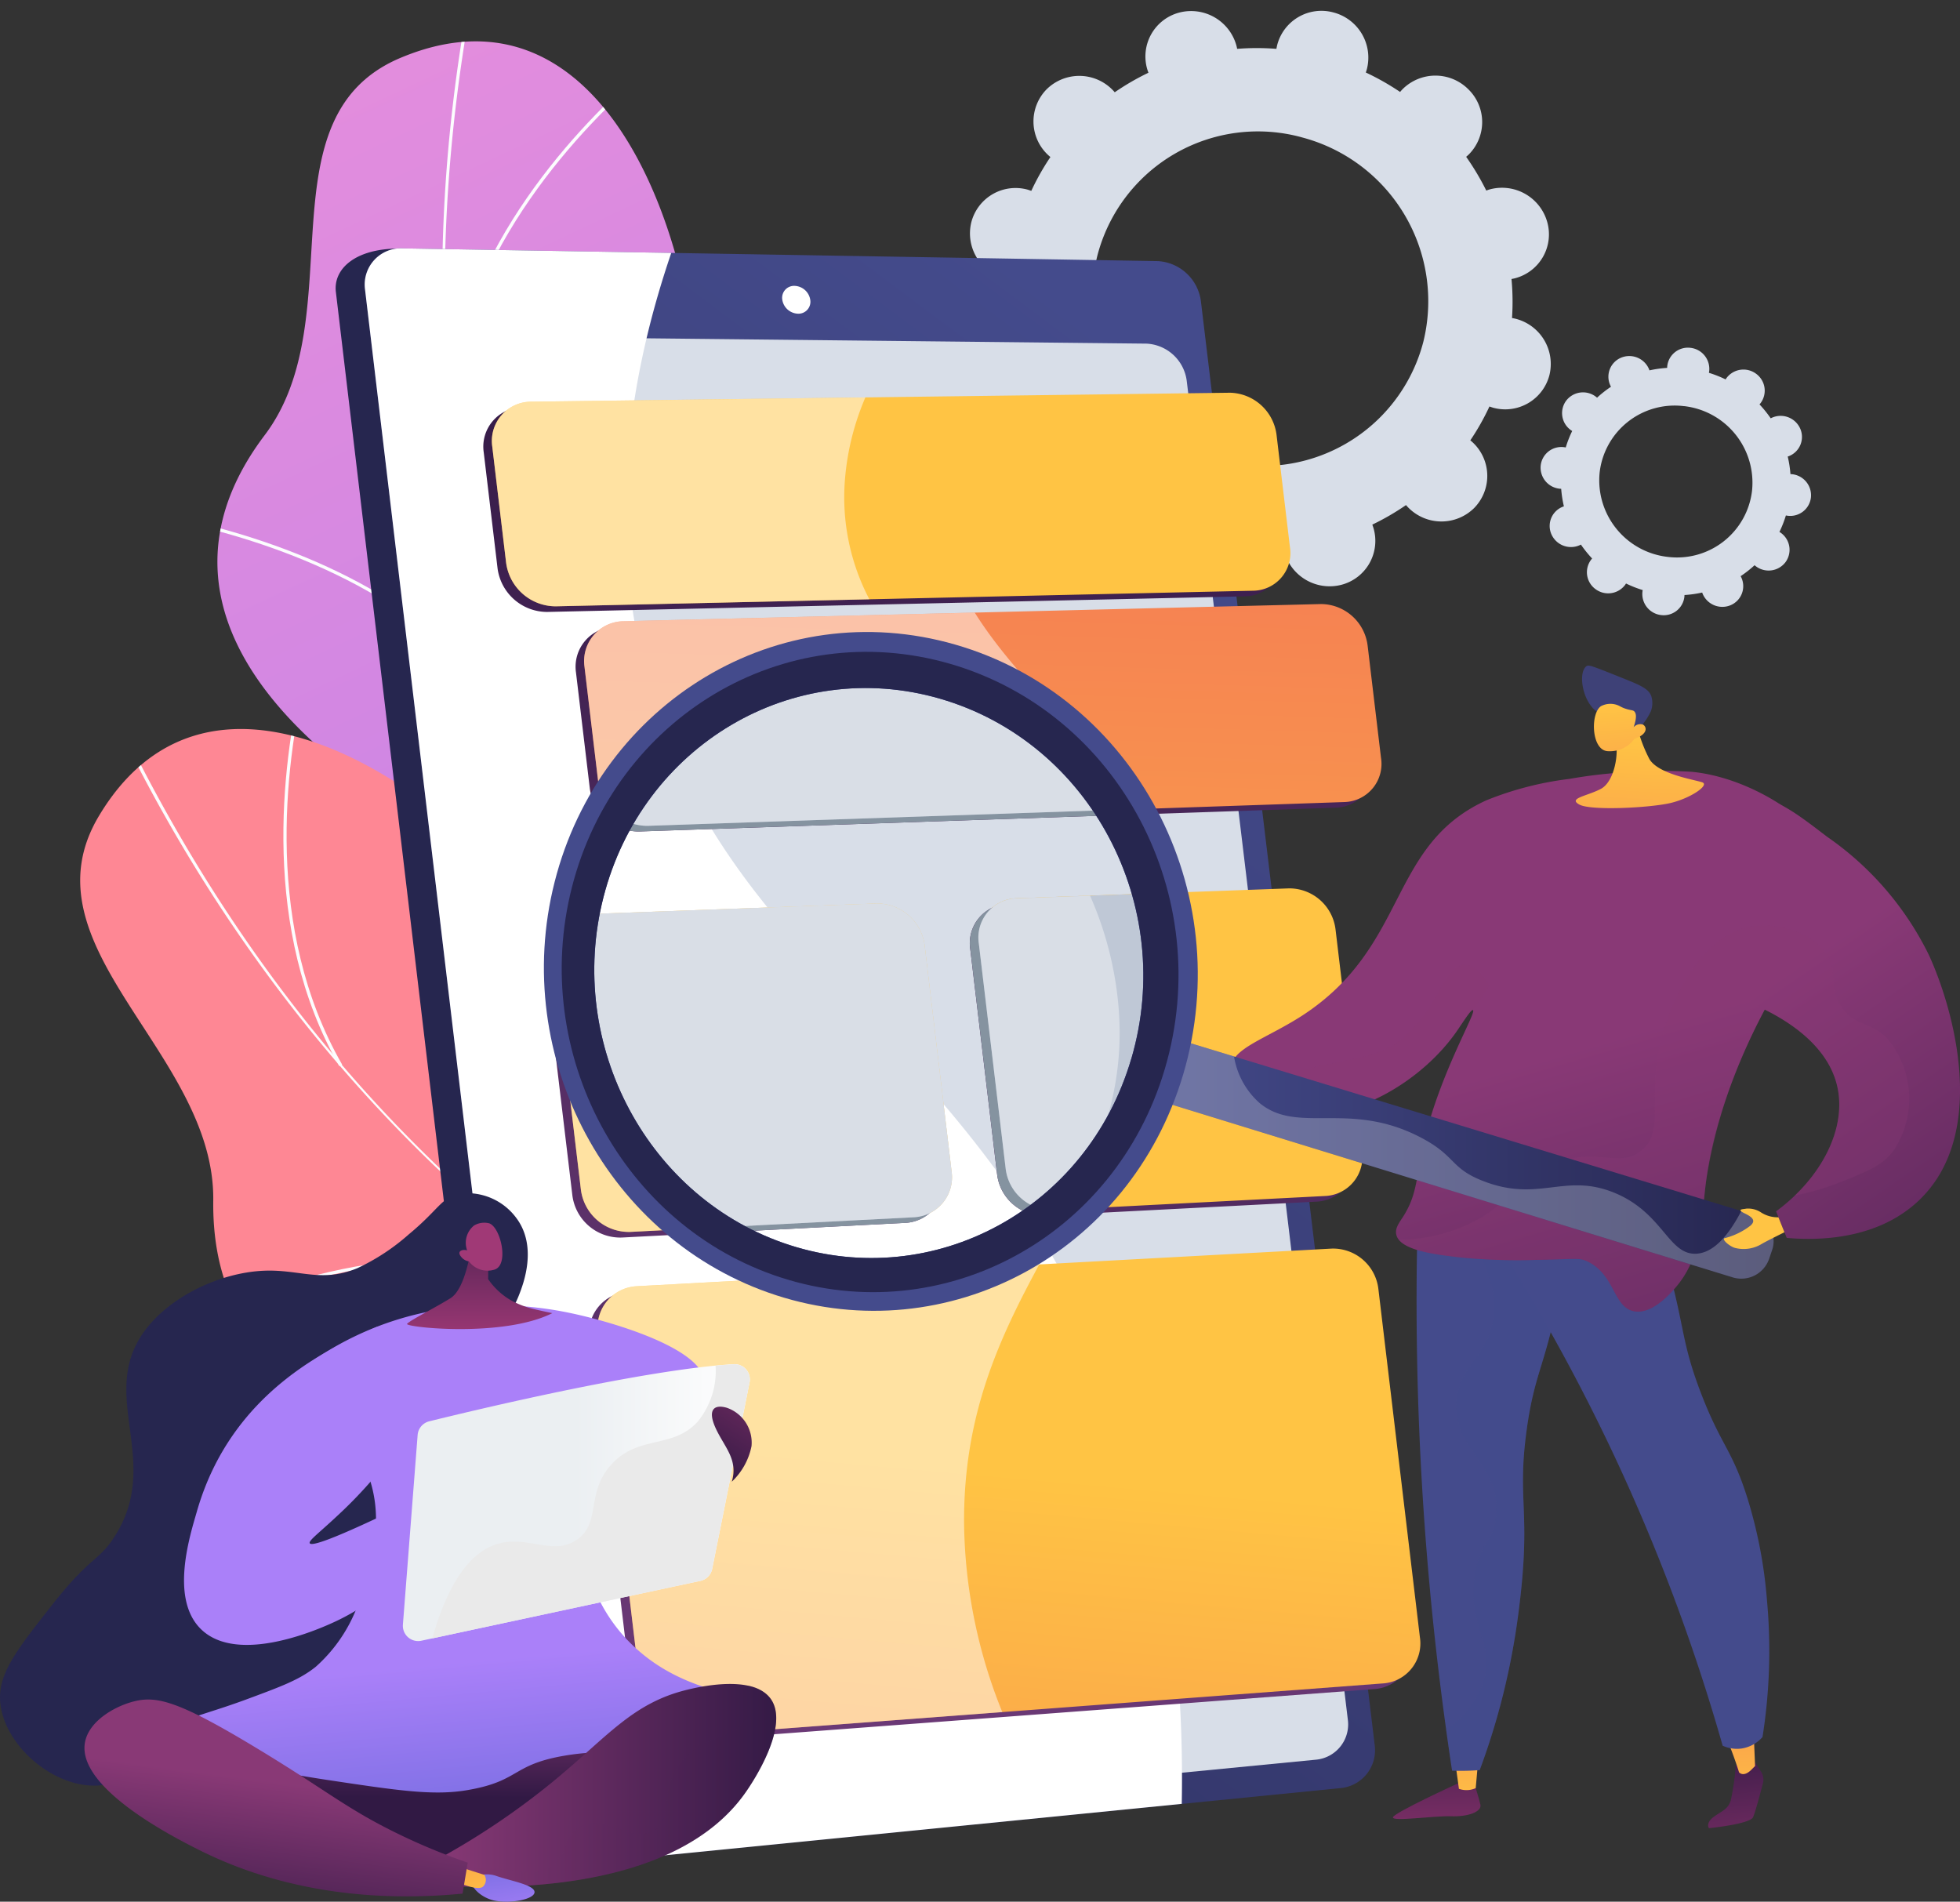 <svg id="new-experience" xmlns="http://www.w3.org/2000/svg" xmlns:xlink="http://www.w3.org/1999/xlink" width="157.354" height="152.671" viewBox="0 0 157.354 152.671">
  <rect x="0" y="0" width="157.354" height="152.671" fill="#333333" stroke="none"/>
  <defs>
    <linearGradient id="linear-gradient" x1="0.339" y1="0.027" x2="0.863" y2="1.961" gradientUnits="objectBoundingBox">
      <stop offset="0.004" stop-color="#e38ddd"/>
      <stop offset="1" stop-color="#9571f6"/>
    </linearGradient>
    <clipPath id="clip-path">
      <rect id="Rectangle_556" data-name="Rectangle 556" width="87.939" height="129.132" fill="none"/>
    </clipPath>
    <clipPath id="clip-path-2">
      <path id="Path_3841" data-name="Path 3841" d="M830.886,667.282a10,10,0,0,0,4.512-1.376c4.022-3.519,11.979-9.618,12.695-15.222.122-.957-3.943-2.631-4.372-3.611-2.333-1.7-3.247-2.14-4.673-4.842-4.208-7.977,10.814-18.647-2.954-25.978-10.085-5.37-19.829-3.379-15.55-19.8s-3.214-49.21-22.961-40.908c-11.332,4.765-3.758,20.834-10.906,30.293-6.792,8.989-4.124,17.941,5.291,25.872s2.928,11.447-1.9,20.294c-5.8,10.627,11.23,15.905,19.3,17.671C815.867,651.1,831.459,659.106,830.886,667.282Z" transform="translate(-782.884 -554.223)" fill="url(#linear-gradient)"/>
    </clipPath>
    <clipPath id="clip-path-3">
      <path id="Path_3848" data-name="Path 3848" d="M681.527,1613.179a10,10,0,0,0,2.816-3.784c1.151-5.218,3.941-14.849,1.193-19.785-.469-.843-4.735.22-5.662-.314-2.884.018-3.884.2-6.634-1.127-8.12-3.927-2.352-21.427-17.785-19.164-11.3,1.658-17.969,9.04-24.261-6.717s-31.774-37.714-42.748-19.319c-6.3,10.557,9.331,19,9.186,30.858-.138,11.266,7.321,16.891,19.6,17.692s9.147,7.48,10.5,17.469c1.629,12,18.475,6.146,26.021,2.78C659.837,1609.058,677.139,1606.256,681.527,1613.179Z" transform="translate(-586.949 -1535.978)" fill="#fe8794"/>
    </clipPath>
    <linearGradient id="linear-gradient-3" x1="0.491" y1="0.477" x2="0.209" y2="0.496" gradientUnits="objectBoundingBox">
      <stop offset="0" stop-color="#444b8c"/>
      <stop offset="0.996" stop-color="#26264f"/>
    </linearGradient>
    <linearGradient id="linear-gradient-4" x1="0.708" y1="0.034" x2="0.013" y2="1.514" xlink:href="#linear-gradient-3"/>
    <linearGradient id="linear-gradient-5" x1="0.602" y1="-0.466" x2="-0.015" y2="5.323" gradientUnits="objectBoundingBox">
      <stop offset="0" stop-color="#311944"/>
      <stop offset="1" stop-color="#6b3976"/>
    </linearGradient>
    <linearGradient id="linear-gradient-6" x1="0.704" y1="-1.354" x2="0.086" y2="4.22" xlink:href="#linear-gradient-5"/>
    <linearGradient id="linear-gradient-7" x1="0.992" y1="-1.6" x2="0.393" y2="0.938" xlink:href="#linear-gradient-5"/>
    <linearGradient id="linear-gradient-8" x1="1.242" y1="-1.766" x2="0.006" y2="1.998" xlink:href="#linear-gradient-5"/>
    <linearGradient id="linear-gradient-9" x1="1.105" y1="-1.317" x2="-0.179" y2="2.526" xlink:href="#linear-gradient-5"/>
    <linearGradient id="linear-gradient-10" x1="-0.074" y1="8.894" x2="0.216" y2="4.642" gradientUnits="objectBoundingBox">
      <stop offset="0.004" stop-color="#f36f56"/>
      <stop offset="1" stop-color="#ffc444"/>
    </linearGradient>
    <linearGradient id="linear-gradient-11" x1="0.704" y1="-1.354" x2="0.086" y2="4.22" xlink:href="#linear-gradient-10"/>
    <linearGradient id="linear-gradient-12" x1="0.222" y1="2.324" x2="0.504" y2="0.461" xlink:href="#linear-gradient-10"/>
    <linearGradient id="linear-gradient-13" x1="-0.287" y1="4.233" x2="0.295" y2="1.469" xlink:href="#linear-gradient-10"/>
    <linearGradient id="linear-gradient-14" x1="-0.395" y1="4.676" x2="0.209" y2="1.854" xlink:href="#linear-gradient-10"/>
    <clipPath id="clip-path-4">
      <circle id="Ellipse_60" data-name="Ellipse 60" cx="24.476" cy="24.476" r="24.476" fill="none"/>
    </clipPath>
    <linearGradient id="linear-gradient-19" x1="2.562" y1="0.683" x2="2.346" y2="0.44" xlink:href="#linear-gradient-3"/>
    <linearGradient id="linear-gradient-20" x1="0.505" y1="-0.112" x2="0.495" y2="0.524" gradientUnits="objectBoundingBox">
      <stop offset="0" stop-color="#893976"/>
      <stop offset="1" stop-color="#311944"/>
    </linearGradient>
    <linearGradient id="linear-gradient-21" x1="1.557" y1="0.612" x2="1.611" y2="1.109" gradientUnits="objectBoundingBox">
      <stop offset="0" stop-color="#aa80f9"/>
      <stop offset="0.996" stop-color="#6165d7"/>
    </linearGradient>
    <linearGradient id="linear-gradient-22" x1="4.292" y1="0.9" x2="4.429" y2="1.745" xlink:href="#linear-gradient-21"/>
    <linearGradient id="linear-gradient-23" y1="0.5" x2="1" y2="0.5" gradientUnits="objectBoundingBox">
      <stop offset="0.494" stop-color="#ebeff2"/>
      <stop offset="1" stop-color="#fff"/>
    </linearGradient>
    <linearGradient id="linear-gradient-24" x1="0.481" y1="-0.732" x2="0.502" y2="1.065" gradientUnits="objectBoundingBox">
      <stop offset="0" stop-color="#311944"/>
      <stop offset="1" stop-color="#a03976"/>
    </linearGradient>
    <linearGradient id="linear-gradient-25" x1="8.34" y1="-4.61" x2="6.846" y2="-2.959" xlink:href="#linear-gradient-24"/>
    <linearGradient id="linear-gradient-26" x1="2.312" y1="1.792" x2="3.198" y2="-0.608" xlink:href="#linear-gradient-24"/>
    <linearGradient id="linear-gradient-27" x1="0" y1="0.5" x2="1" y2="0.5" xlink:href="#linear-gradient-20"/>
    <linearGradient id="linear-gradient-28" x1="-0.017" y1="0.5" x2="1" y2="0.5" xlink:href="#linear-gradient-20"/>
    <linearGradient id="linear-gradient-29" x1="0.907" y1="1.663" x2="-0.146" y2="-1.371" xlink:href="#linear-gradient-21"/>
    <linearGradient id="linear-gradient-30" x1="1.065" y1="1.559" x2="-2.052" y2="-3.747" gradientUnits="objectBoundingBox">
      <stop offset="0" stop-color="#ffc444"/>
      <stop offset="0.996" stop-color="#f36f56"/>
    </linearGradient>
    <linearGradient id="linear-gradient-31" x1="0.538" y1="0.417" x2="0.339" y2="1.221" xlink:href="#linear-gradient-20"/>
    <linearGradient id="linear-gradient-32" x1="6.682" y1="-2.317" x2="6.862" y2="2.72" xlink:href="#linear-gradient-24"/>
    <linearGradient id="linear-gradient-33" x1="23.969" y1="1.25" x2="23.847" y2="-4.967" xlink:href="#linear-gradient-30"/>
    <linearGradient id="linear-gradient-34" x1="10.28" y1="-1.424" x2="10.565" y2="1.528" xlink:href="#linear-gradient-24"/>
    <linearGradient id="linear-gradient-35" x1="17.118" y1="1.436" x2="17.032" y2="-2.947" xlink:href="#linear-gradient-30"/>
    <linearGradient id="linear-gradient-36" x1="3.603" y1="0.505" x2="4.605" y2="0.505" gradientUnits="objectBoundingBox">
      <stop offset="0" stop-color="#444b8c"/>
      <stop offset="0.996" stop-color="#3e4177"/>
    </linearGradient>
    <linearGradient id="linear-gradient-37" x1="3.791" y1="0.505" x2="4.865" y2="0.505" xlink:href="#linear-gradient-36"/>
    <linearGradient id="linear-gradient-38" x1="1.781" y1="0.506" x2="2.778" y2="0.506" xlink:href="#linear-gradient-36"/>
    <linearGradient id="linear-gradient-39" x1="0.947" y1="1.743" x2="0.546" y2="0.517" gradientUnits="objectBoundingBox">
      <stop offset="0" stop-color="#311944"/>
      <stop offset="1" stop-color="#893976"/>
    </linearGradient>
    <linearGradient id="linear-gradient-40" x1="0.549" y1="0.204" x2="0.293" y2="3.433" xlink:href="#linear-gradient-30"/>
    <linearGradient id="linear-gradient-41" x1="19.4" y1="7.759" x2="18.65" y2="6.084" xlink:href="#linear-gradient-36"/>
    <linearGradient id="linear-gradient-42" x1="0.44" y1="-0.008" x2="0.938" y2="4.489" xlink:href="#linear-gradient-30"/>
    <linearGradient id="linear-gradient-43" x1="-16.588" y1="-2.229" x2="-15.747" y2="-2.229" xlink:href="#linear-gradient-39"/>
    <linearGradient id="linear-gradient-44" x1="44.094" y1="-34.644" x2="44.974" y2="-34.644" xlink:href="#linear-gradient-30"/>
    <linearGradient id="linear-gradient-45" x1="1.273" y1="1.88" x2="0.462" y2="0.377" xlink:href="#linear-gradient-39"/>
    <linearGradient id="linear-gradient-46" x1="-9.255" y1="-0.802" x2="-8.367" y2="-0.802" xlink:href="#linear-gradient-39"/>
    <linearGradient id="linear-gradient-47" x1="0" y1="0.5" x2="1" y2="0.5" xlink:href="#linear-gradient-3"/>
    <linearGradient id="linear-gradient-49" x1="-8.719" y1="2.148" x2="-9.222" y2="1.605" xlink:href="#linear-gradient-3"/>
    <linearGradient id="linear-gradient-50" x1="-10.056" y1="1.405" x2="-9.332" y2="2.173" xlink:href="#linear-gradient-3"/>
    <linearGradient id="linear-gradient-51" x1="-97.683" y1="-29.044" x2="-97.478" y2="-30.776" xlink:href="#linear-gradient-30"/>
  </defs>
  <g id="Group_2482" data-name="Group 2482" transform="translate(4.714 0)">
    <g id="Group_2481" data-name="Group 2481" clip-path="url(#clip-path)">
      <g id="Group_2480" data-name="Group 2480" transform="translate(1.724 3.323)">
        <g id="Group_2473" data-name="Group 2473" transform="translate(11.017)">
          <g id="Group_2472" data-name="Group 2472">
            <g id="Group_2471" data-name="Group 2471" style="mix-blend-mode: soft-light;isolation: isolate">
              <path id="Path_3835" data-name="Path 3835" d="M830.886,667.282a10,10,0,0,0,4.512-1.376c4.022-3.519,11.979-9.618,12.695-15.222.122-.957-3.943-2.631-4.372-3.611-2.333-1.7-3.247-2.14-4.673-4.842-4.208-7.977,10.814-18.647-2.954-25.978-10.085-5.37-19.829-3.379-15.55-19.8s-3.214-49.21-22.961-40.908c-11.332,4.765-3.758,20.834-10.906,30.293-6.792,8.989-4.124,17.941,5.291,25.872s2.928,11.447-1.9,20.294c-5.8,10.627,11.23,15.905,19.3,17.671C815.867,651.1,831.459,659.106,830.886,667.282Z" transform="translate(-782.884 -554.223)" fill="url(#linear-gradient)"/>
              <g id="Group_2470" data-name="Group 2470" clip-path="url(#clip-path-2)">
                <g id="Group_2469" data-name="Group 2469" transform="translate(-1.995 -2.892)">
                  <g id="Group_2468" data-name="Group 2468">
                    <path id="Path_3836" data-name="Path 3836" d="M1144.288,610.208l.154-.207c-31.892-23.708-46.262-63.768-38.44-107.16l-.254-.046c-3.707,20.565-2.354,41.165,3.911,59.574A98.944,98.944,0,0,0,1144.288,610.208Z" transform="translate(-1083.668 -502.795)" fill="#fcfdfe"/>
                    <path id="Path_3837" data-name="Path 3837" d="M858.109,2001.052c10.776-1.422,27.769,1.678,37.881,6.911l.119-.229c-10.152-5.253-27.214-8.365-38.033-6.937Z" transform="translate(-851.852 -1916.237)" fill="#fcfdfe"/>
                    <path id="Path_3838" data-name="Path 3838" d="M1650.111,1691.2l.205-.156c-3.585-4.709-4.652-11.049-3.171-18.845a67.345,67.345,0,0,1,7.149-18.877l-.227-.122a67.6,67.6,0,0,0-7.175,18.951C1645.4,1680.019,1646.479,1686.428,1650.111,1691.2Z" transform="translate(-1595.699 -1588.51)" fill="#fcfdfe"/>
                    <path id="Path_3839" data-name="Path 3839" d="M772.6,1255.207l.213-.146c-6.3-9.224-17.267-13.435-25.357-15.344l-.059.251C755.444,1241.867,766.347,1246.051,772.6,1255.207Z" transform="translate(-747.399 -1198.28)" fill="#fcfdfe"/>
                    <path id="Path_3840" data-name="Path 3840" d="M1109.1,619.3l.256.029c1.424-12.5,10.565-22.039,15.887-26.611l-.168-.2C1119.72,597.117,1110.53,606.707,1109.1,619.3Z" transform="translate(-1088.758 -587.476)" fill="#fcfdfe"/>
                  </g>
                </g>
              </g>
            </g>
          </g>
        </g>
        <g id="Group_2479" data-name="Group 2479" transform="translate(0 55.204)">
          <g id="Group_2478" data-name="Group 2478">
            <g id="Group_2477" data-name="Group 2477" style="mix-blend-mode: soft-light;isolation: isolate">
              <path id="Path_3842" data-name="Path 3842" d="M681.527,1613.179a10,10,0,0,0,2.816-3.784c1.151-5.218,3.941-14.849,1.193-19.785-.469-.843-4.735.22-5.662-.314-2.884.018-3.884.2-6.634-1.127-8.12-3.927-2.352-21.427-17.785-19.164-11.3,1.658-17.969,9.04-24.261-6.717s-31.774-37.714-42.748-19.319c-6.3,10.557,9.331,19,9.186,30.858-.138,11.266,7.321,16.891,19.6,17.692s9.147,7.48,10.5,17.469c1.629,12,18.475,6.146,26.021,2.78C659.837,1609.058,677.139,1606.256,681.527,1613.179Z" transform="translate(-586.949 -1535.978)" fill="#fe8794"/>
              <g id="Group_2476" data-name="Group 2476" clip-path="url(#clip-path-3)">
                <g id="Group_2475" data-name="Group 2475" transform="translate(3.331 -3.976)">
                  <g id="Group_2474" data-name="Group 2474">
                    <path id="Path_3843" data-name="Path 3843" d="M740.92,1604.87v-.258c-39.738-.173-75.067-23.9-94.505-63.481l-.232.114c9.212,18.756,22.519,34.54,38.482,45.645A98.943,98.943,0,0,0,740.92,1604.87Z" transform="translate(-646.184 -1536.866)" fill="#fcfdfe"/>
                    <path id="Path_3844" data-name="Path 3844" d="M1311.229,2636.51c7.832-7.536,23.353-15.119,34.6-16.9l-.04-.255c-11.289,1.791-26.872,9.4-34.737,16.972Z" transform="translate(-1273.665 -2554.458)" fill="#fcfdfe"/>
                    <path id="Path_3845" data-name="Path 3845" d="M1867.435,2118.955l.072-.248c-5.679-1.665-10.3-6.137-13.73-13.292a67.345,67.345,0,0,1-5.44-19.439l-.255.037a67.6,67.6,0,0,0,5.463,19.514C1857.009,2112.75,1861.682,2117.268,1867.435,2118.955Z" transform="translate(-1780.5 -2051.073)" fill="#fcfdfe"/>
                    <path id="Path_3846" data-name="Path 3846" d="M797.38,2293.2l.085-.244c-10.544-3.689-21.871-.576-29.516,2.685l.1.237C775.654,2292.639,786.914,2289.542,797.38,2293.2Z" transform="translate(-761.102 -2244.843)" fill="#fcfdfe"/>
                    <path id="Path_3847" data-name="Path 3847" d="M881.529,1496.3l.224-.129c-6.269-10.912-4.565-24.011-2.992-30.848l-.251-.058C876.928,1472.135,875.216,1485.307,881.529,1496.3Z" transform="translate(-864.057 -1465.261)" fill="#fcfdfe"/>
                  </g>
                </g>
              </g>
            </g>
          </g>
        </g>
      </g>
    </g>
  </g>
  <g id="Group_2483" data-name="Group 2483" transform="translate(77.87 0.872)">
    <path id="Path_3849" data-name="Path 3849" d="M1881.9,513.671a20.208,20.208,0,0,0-3.151,0c-.02-.1-.041-.2-.07-.3a3.772,3.772,0,0,0-4.59-2.608,3.641,3.641,0,0,0-2.563,4.527c.029.1.065.2.1.3a20.049,20.049,0,0,0-2.705,1.568c-.069-.08-.14-.159-.217-.234a3.733,3.733,0,0,0-5.256,0,3.68,3.68,0,0,0,.075,5.225c.076.074.155.141.234.208a19.61,19.61,0,0,0-1.534,2.716c-.1-.035-.2-.069-.3-.1a3.667,3.667,0,0,0-4.515,2.616,3.745,3.745,0,0,0,2.693,4.522c.1.027.206.047.309.065a19.851,19.851,0,0,0,.041,3.133c-.1.018-.2.038-.3.065a3.641,3.641,0,0,0-2.563,4.527,3.772,3.772,0,0,0,4.589,2.608c.1-.028.2-.062.3-.1a20.578,20.578,0,0,0,1.614,2.71c-.08.068-.158.137-.233.212a3.679,3.679,0,0,0,.075,5.225,3.733,3.733,0,0,0,5.257,0c.073-.074.14-.152.206-.23a20.473,20.473,0,0,0,2.753,1.561c-.034.1-.067.2-.093.3a3.745,3.745,0,0,0,2.693,4.522,3.667,3.667,0,0,0,4.515-2.616c.026-.1.045-.2.062-.307a20.208,20.208,0,0,0,3.151,0c.02.1.041.2.07.3a3.772,3.772,0,0,0,4.589,2.608,3.641,3.641,0,0,0,2.564-4.527c-.029-.1-.065-.2-.1-.3a20.049,20.049,0,0,0,2.705-1.568c.069.08.14.159.217.234a3.733,3.733,0,0,0,5.256,0,3.679,3.679,0,0,0-.075-5.225c-.076-.074-.155-.141-.234-.208a19.6,19.6,0,0,0,1.534-2.716c.1.035.2.069.3.1a3.667,3.667,0,0,0,4.515-2.616,3.745,3.745,0,0,0-2.693-4.522c-.1-.027-.206-.047-.309-.065a19.85,19.85,0,0,0-.041-3.132c.1-.018.2-.038.3-.065a3.641,3.641,0,0,0,2.563-4.527,3.772,3.772,0,0,0-4.589-2.608c-.1.028-.2.062-.3.1a20.574,20.574,0,0,0-1.614-2.71c.08-.068.158-.137.233-.212a3.679,3.679,0,0,0-.075-5.225,3.733,3.733,0,0,0-5.256,0c-.073.074-.14.152-.206.23a20.479,20.479,0,0,0-2.753-1.561c.034-.1.067-.2.093-.3a3.745,3.745,0,0,0-2.693-4.522,3.667,3.667,0,0,0-4.515,2.616C1881.939,513.467,1881.92,513.569,1881.9,513.671Zm2.019,7.1a13.6,13.6,0,0,1,9.777,16.42,13.316,13.316,0,0,1-16.392,9.5,13.6,13.6,0,0,1-9.777-16.42A13.315,13.315,0,0,1,1883.922,520.77Z" transform="translate(-1857.297 -510.622)" fill="#d8dee8"/>
  </g>
  <g id="Group_2484" data-name="Group 2484" transform="translate(123.682 27.916)">
    <path id="Path_3850" data-name="Path 3850" d="M2682.188,993.2a9.188,9.188,0,0,0-1.42.2c-.016-.044-.031-.088-.051-.132a1.717,1.717,0,0,0-2.235-.883,1.657,1.657,0,0,0-.867,2.2c.02.044.042.087.065.129a9.113,9.113,0,0,0-1.119.879c-.036-.032-.073-.063-.113-.092a1.7,1.7,0,0,0-2.369.337,1.675,1.675,0,0,0,.367,2.35c.039.029.079.054.119.079a8.9,8.9,0,0,0-.518,1.322c-.047-.01-.094-.018-.142-.024a1.669,1.669,0,0,0-1.868,1.467,1.7,1.7,0,0,0,1.5,1.866c.048.006.1.008.144.01a9.026,9.026,0,0,0,.218,1.409c-.044.015-.089.03-.133.049a1.657,1.657,0,0,0-.866,2.2,1.716,1.716,0,0,0,2.235.883c.045-.019.087-.041.13-.063a9.355,9.355,0,0,0,.9,1.118c-.031.036-.063.072-.092.111a1.675,1.675,0,0,0,.367,2.35,1.7,1.7,0,0,0,2.369-.337c.028-.038.053-.077.078-.117a9.31,9.31,0,0,0,1.34.528c-.009.046-.017.093-.023.14a1.7,1.7,0,0,0,1.5,1.866,1.669,1.669,0,0,0,1.868-1.467c.005-.048.007-.1.008-.142a9.2,9.2,0,0,0,1.42-.2c.016.044.032.088.051.132a1.717,1.717,0,0,0,2.235.883,1.657,1.657,0,0,0,.867-2.2c-.02-.045-.042-.087-.065-.129a9.117,9.117,0,0,0,1.119-.879c.036.032.073.063.113.092a1.7,1.7,0,0,0,2.369-.337,1.675,1.675,0,0,0-.367-2.35c-.039-.028-.079-.054-.119-.079a8.928,8.928,0,0,0,.518-1.322c.047.01.094.018.142.024a1.669,1.669,0,0,0,1.868-1.467,1.7,1.7,0,0,0-1.5-1.866c-.048-.006-.1-.008-.144-.01a9.056,9.056,0,0,0-.219-1.409c.044-.015.089-.03.133-.049a1.657,1.657,0,0,0,.867-2.2,1.717,1.717,0,0,0-2.235-.883c-.045.019-.087.041-.13.063a9.359,9.359,0,0,0-.9-1.118c.031-.036.063-.072.092-.111a1.675,1.675,0,0,0-.367-2.35,1.7,1.7,0,0,0-2.369.337c-.028.038-.053.077-.078.117a9.317,9.317,0,0,0-1.34-.528c.009-.046.017-.093.023-.14a1.7,1.7,0,0,0-1.5-1.866,1.669,1.669,0,0,0-1.868,1.467C2682.19,993.109,2682.188,993.156,2682.188,993.2Zm1.363,3.07a6.189,6.189,0,0,1,5.454,6.776,6.061,6.061,0,0,1-6.782,5.327,6.189,6.189,0,0,1-5.454-6.776A6.061,6.061,0,0,1,2683.55,996.274Z" transform="translate(-2672.027 -991.582)" fill="#d8dee8"/>
  </g>
  <g id="Group_2486" data-name="Group 2486" transform="translate(26.947 19.945)">
    <path id="Path_3851" data-name="Path 3851" d="M1018.548,854.389l13.877,115.341a3.039,3.039,0,0,1-2.654,3.445l-57.8,6.345c-3.541.22-5.479-1.589-5.7-3.428L951.706,853.466c-.217-1.829,1.52-3.485,5.076-3.485l58.325,1.228A3.677,3.677,0,0,1,1018.548,854.389Z" transform="translate(-951.688 -849.972)" fill="url(#linear-gradient-3)"/>
    <path id="Path_3852" data-name="Path 3852" d="M1060.384,854.038l13.953,115.918a3.053,3.053,0,0,1-2.663,3.463l-59.921,5.966a3.5,3.5,0,0,1-3.82-3.021L993.282,853.1a2.907,2.907,0,0,1,3.061-3.284l60.585,1.022A3.694,3.694,0,0,1,1060.384,854.038Z" transform="translate(-990.922 -849.82)" fill="url(#linear-gradient-4)"/>
    <path id="Path_3853" data-name="Path 3853" d="M1108.94,978.543l12.933,107.479a2.847,2.847,0,0,1-2.493,3.229l-56.354,5.478a3.268,3.268,0,0,1-3.552-2.819l-13.539-113.865a2.724,2.724,0,0,1,2.841-3.078l56.932.606A3.427,3.427,0,0,1,1108.94,978.543Z" transform="translate(-1040.615 -967.931)" fill="#d8dee8"/>
    <path id="Path_3854" data-name="Path 3854" d="M1591.463,904.388a.959.959,0,0,1-.99,1.1,1.321,1.321,0,0,1-1.26-1.134.959.959,0,0,1,.992-1.1A1.322,1.322,0,0,1,1591.463,904.388Z" transform="translate(-1553.358 -900.249)" fill="#fff"/>
    <g id="Group_2485" data-name="Group 2485" transform="translate(2.338)" style="mix-blend-mode: soft-light;isolation: isolate">
      <path id="Path_3855" data-name="Path 3855" d="M1049.5,932.579c-11.537-21.33-28.771-27.715-33.96-49.7-2.8-11.883-.894-23.256,2.325-32.7l-21.526-.363a2.908,2.908,0,0,0-3.061,3.284l14.651,123.261a3.5,3.5,0,0,0,3.82,3.021l47.1-4.69C1059.205,955.583,1054.646,942.087,1049.5,932.579Z" transform="translate(-993.259 -849.82)" fill="#fff"/>
    </g>
  </g>
  <g id="Group_2491" data-name="Group 2491" transform="translate(38.811 31.529)">
    <path id="Path_3856" data-name="Path 3856" d="M1221.924,1063.87l-56.1.72a3.152,3.152,0,0,0-3.135,3.62l1.11,9.312a4.022,4.022,0,0,0,3.984,3.495l56.035-1.253a3.022,3.022,0,0,0,2.906-3.518l-1.07-8.973A3.859,3.859,0,0,0,1221.924,1063.87Z" transform="translate(-1162.664 -1063.418)" fill="url(#linear-gradient-5)"/>
    <path id="Path_3857" data-name="Path 3857" d="M1353.5,1365.574l-56.02,1.38a3.2,3.2,0,0,0-3.13,3.662l1.11,9.312a3.963,3.963,0,0,0,3.979,3.453l55.956-1.912a3.064,3.064,0,0,0,2.9-3.558l-1.07-8.973A3.8,3.8,0,0,0,1353.5,1365.574Z" transform="translate(-1286.919 -1348.157)" fill="url(#linear-gradient-6)"/>
    <path id="Path_3858" data-name="Path 3858" d="M1372.506,2285.73l-55.824,3.023a3.308,3.308,0,0,0-3.118,3.766l3.458,29a3.767,3.767,0,0,0,3.961,3.308l55.684-4.193a3.216,3.216,0,0,0,2.886-3.693L1376.221,2289A3.666,3.666,0,0,0,1372.506,2285.73Z" transform="translate(-1305.055 -2216.569)" fill="url(#linear-gradient-7)"/>
    <path id="Path_3859" data-name="Path 3859" d="M1256.233,1819.479,1279,1818.3a3.218,3.218,0,0,0,3.019-3.69l-2.159-18.112a3.855,3.855,0,0,0-3.863-3.386l-22.809.837a3.241,3.241,0,0,0-3.125,3.7l2.2,18.43A3.878,3.878,0,0,0,1256.233,1819.479Z" transform="translate(-1245.125 -1751.656)" fill="url(#linear-gradient-8)"/>
    <path id="Path_3860" data-name="Path 3860" d="M1882.241,1771.485l-21.924.8a3.147,3.147,0,0,0-2.995,3.629l2.154,18.066a3.765,3.765,0,0,0,3.824,3.328l21.885-1.129a3.127,3.127,0,0,0,2.895-3.615l-2.117-17.76A3.745,3.745,0,0,0,1882.241,1771.485Z" transform="translate(-1818.238 -1731.242)" fill="url(#linear-gradient-9)"/>
    <path id="Path_3861" data-name="Path 3861" d="M1234.128,1055.833l-56.1.72a3.152,3.152,0,0,0-3.135,3.62l1.11,9.312a4.022,4.022,0,0,0,3.984,3.495l56.035-1.253a3.022,3.022,0,0,0,2.906-3.519l-1.07-8.973A3.859,3.859,0,0,0,1234.128,1055.833Z" transform="translate(-1174.182 -1055.833)" fill="url(#linear-gradient-10)"/>
    <path id="Path_3862" data-name="Path 3862" d="M1365.7,1357.537l-56.02,1.38a3.2,3.2,0,0,0-3.13,3.662l1.11,9.312a3.963,3.963,0,0,0,3.979,3.453l55.956-1.912a3.064,3.064,0,0,0,2.9-3.558l-1.07-8.973A3.8,3.8,0,0,0,1365.7,1357.537Z" transform="translate(-1298.436 -1340.572)" fill="url(#linear-gradient-11)"/>
    <path id="Path_3863" data-name="Path 3863" d="M1384.709,2277.692l-55.824,3.023a3.308,3.308,0,0,0-3.118,3.766l3.458,29a3.767,3.767,0,0,0,3.961,3.308l55.684-4.193a3.216,3.216,0,0,0,2.885-3.693l-3.332-27.951A3.666,3.666,0,0,0,1384.709,2277.692Z" transform="translate(-1316.572 -2208.983)" fill="url(#linear-gradient-12)"/>
    <path id="Path_3864" data-name="Path 3864" d="M1268.437,1811.441l22.768-1.175a3.218,3.218,0,0,0,3.019-3.69l-2.159-18.112a3.855,3.855,0,0,0-3.863-3.386l-22.809.837a3.241,3.241,0,0,0-3.125,3.7l2.2,18.43A3.878,3.878,0,0,0,1268.437,1811.441Z" transform="translate(-1256.643 -1744.07)" fill="url(#linear-gradient-13)"/>
    <path id="Path_3865" data-name="Path 3865" d="M1268.437,1811.441l22.768-1.175a3.218,3.218,0,0,0,3.019-3.69l-2.159-18.112a3.855,3.855,0,0,0-3.863-3.386l-22.809.837a3.241,3.241,0,0,0-3.125,3.7l2.2,18.43A3.878,3.878,0,0,0,1268.437,1811.441Z" transform="translate(-1256.643 -1744.07)" fill="#fff" opacity="0.5" style="mix-blend-mode: soft-light;isolation: isolate"/>
    <path id="Path_3866" data-name="Path 3866" d="M1894.445,1763.447l-21.924.8a3.147,3.147,0,0,0-2.995,3.629l2.154,18.066a3.766,3.766,0,0,0,3.824,3.328l21.885-1.129a3.127,3.127,0,0,0,2.895-3.615l-2.117-17.76A3.745,3.745,0,0,0,1894.445,1763.447Z" transform="translate(-1829.755 -1723.656)" fill="url(#linear-gradient-14)"/>
    <g id="Group_2487" data-name="Group 2487" transform="translate(8.089 17.651)" opacity="0.5" style="mix-blend-mode: soft-light;isolation: isolate">
      <path id="Path_3867" data-name="Path 3867" d="M1309.682,1370.433a3.2,3.2,0,0,0-3.13,3.662l1.11,9.312a3.963,3.963,0,0,0,3.979,3.453l39.323-1.344c-4.227-5.866-9.715-10.4-13.084-15.777Z" transform="translate(-1306.526 -1369.739)" fill="#fff"/>
    </g>
    <g id="Group_2488" data-name="Group 2488" transform="translate(9.17 69.983)" opacity="0.5" style="mix-blend-mode: soft-light;isolation: isolate">
      <path id="Path_3868" data-name="Path 3868" d="M1361.193,2300.419l-32.308,1.75a3.308,3.308,0,0,0-3.118,3.766l3.458,29a3.766,3.766,0,0,0,3.961,3.308l25.042-1.885a41.546,41.546,0,0,1-3.067-14.955C1355.053,2312.433,1358.089,2306.177,1361.193,2300.419Z" transform="translate(-1325.741 -2300.419)" fill="#fff"/>
    </g>
    <g id="Group_2489" data-name="Group 2489" transform="translate(39.745 40.378)" opacity="0.5" style="mix-blend-mode: soft-light;isolation: isolate">
      <path id="Path_3869" data-name="Path 3869" d="M1880.5,1780.829a27.892,27.892,0,0,0-2.039-6.9l-5.935.218a3.147,3.147,0,0,0-2.995,3.629l2.154,18.066a3.766,3.766,0,0,0,3.824,3.328l1.253-.065C1879.551,1793.72,1881.682,1788.269,1880.5,1780.829Z" transform="translate(-1869.501 -1773.924)" fill="#fff"/>
    </g>
    <g id="Group_2490" data-name="Group 2490" transform="translate(0.686 0.376)" opacity="0.5" style="mix-blend-mode: soft-light;isolation: isolate">
      <path id="Path_3870" data-name="Path 3870" d="M1203.207,1069.1a20.874,20.874,0,0,1,1.64-6.579l-26.818.344a3.152,3.152,0,0,0-3.135,3.62l1.11,9.312a4.022,4.022,0,0,0,3.984,3.495l25.178-.563A17.638,17.638,0,0,1,1203.207,1069.1Z" transform="translate(-1174.868 -1062.521)" fill="#fff"/>
    </g>
  </g>
  <g id="Group_2498" data-name="Group 2498" transform="translate(45.803 52.306)">
    <g id="Group_2497" data-name="Group 2497" clip-path="url(#clip-path-4)">
      <g id="Group_2496" data-name="Group 2496" transform="translate(-6.99 -20.778)">
        <path id="Path_3871" data-name="Path 3871" d="M1221.953,1063.87l-56.1.72a3.152,3.152,0,0,0-3.135,3.62l1.11,9.312a4.022,4.022,0,0,0,3.984,3.495l56.035-1.253a3.022,3.022,0,0,0,2.906-3.518l-1.07-8.973A3.859,3.859,0,0,0,1221.953,1063.87Z" transform="translate(-1162.693 -1063.418)" fill="url(#linear-gradient-5)"/>
        <path id="Path_3872" data-name="Path 3872" d="M1353.526,1365.574l-56.02,1.38a3.2,3.2,0,0,0-3.13,3.662l1.11,9.312a3.963,3.963,0,0,0,3.979,3.453l55.956-1.912a3.064,3.064,0,0,0,2.9-3.558l-1.07-8.973A3.8,3.8,0,0,0,1353.526,1365.574Z" transform="translate(-1286.947 -1348.157)" fill="#8593a0"/>
        <path id="Path_3873" data-name="Path 3873" d="M1372.534,2285.73l-55.824,3.023a3.308,3.308,0,0,0-3.118,3.766l3.458,29a3.767,3.767,0,0,0,3.961,3.308l55.684-4.193a3.216,3.216,0,0,0,2.886-3.693L1376.249,2289A3.666,3.666,0,0,0,1372.534,2285.73Z" transform="translate(-1305.083 -2216.569)" fill="url(#linear-gradient-7)"/>
        <path id="Path_3874" data-name="Path 3874" d="M1256.261,1819.479l22.768-1.175a3.218,3.218,0,0,0,3.019-3.69l-2.159-18.112a3.855,3.855,0,0,0-3.863-3.386l-22.809.837a3.241,3.241,0,0,0-3.125,3.7l2.2,18.43A3.878,3.878,0,0,0,1256.261,1819.479Z" transform="translate(-1245.154 -1751.656)" fill="#8593a0"/>
        <path id="Path_3875" data-name="Path 3875" d="M1882.27,1771.485l-21.924.8a3.147,3.147,0,0,0-2.995,3.629l2.154,18.066a3.766,3.766,0,0,0,3.824,3.328l21.885-1.129a3.127,3.127,0,0,0,2.895-3.615l-2.117-17.76A3.746,3.746,0,0,0,1882.27,1771.485Z" transform="translate(-1818.266 -1731.242)" fill="#8593a0"/>
        <path id="Path_3876" data-name="Path 3876" d="M1234.156,1055.833l-56.1.72a3.152,3.152,0,0,0-3.135,3.62l1.11,9.312a4.022,4.022,0,0,0,3.984,3.495l56.035-1.253a3.022,3.022,0,0,0,2.906-3.519l-1.07-8.973A3.859,3.859,0,0,0,1234.156,1055.833Z" transform="translate(-1174.21 -1055.833)" fill="url(#linear-gradient-10)"/>
        <path id="Path_3877" data-name="Path 3877" d="M1365.73,1357.537l-56.02,1.38a3.2,3.2,0,0,0-3.13,3.662l1.11,9.312a3.963,3.963,0,0,0,3.979,3.453l55.956-1.912a3.064,3.064,0,0,0,2.9-3.558l-1.07-8.973A3.8,3.8,0,0,0,1365.73,1357.537Z" transform="translate(-1298.465 -1340.572)" fill="#bfc8d6"/>
        <path id="Path_3878" data-name="Path 3878" d="M1384.738,2277.692l-55.824,3.023a3.308,3.308,0,0,0-3.118,3.766l3.458,29a3.767,3.767,0,0,0,3.961,3.308l55.684-4.193a3.216,3.216,0,0,0,2.885-3.693l-3.332-27.951A3.666,3.666,0,0,0,1384.738,2277.692Z" transform="translate(-1316.6 -2208.983)" fill="url(#linear-gradient-12)"/>
        <path id="Path_3879" data-name="Path 3879" d="M1268.465,1811.441l22.769-1.175a3.218,3.218,0,0,0,3.019-3.69l-2.159-18.112a3.855,3.855,0,0,0-3.863-3.386l-22.809.837a3.241,3.241,0,0,0-3.125,3.7l2.2,18.43A3.878,3.878,0,0,0,1268.465,1811.441Z" transform="translate(-1256.671 -1744.07)" fill="#bfc8d6"/>
        <path id="Path_3880" data-name="Path 3880" d="M1268.437,1811.441l22.768-1.175a3.218,3.218,0,0,0,3.019-3.69l-2.159-18.112a3.855,3.855,0,0,0-3.863-3.386l-22.809.837a3.241,3.241,0,0,0-3.125,3.7l2.2,18.43A3.878,3.878,0,0,0,1268.437,1811.441Z" transform="translate(-1256.645 -1744.07)" fill="#fff" opacity="0.4" style="mix-blend-mode: soft-light;isolation: isolate"/>
        <path id="Path_3881" data-name="Path 3881" d="M1894.474,1763.447l-21.924.8a3.147,3.147,0,0,0-2.995,3.629l2.154,18.066a3.766,3.766,0,0,0,3.824,3.328l21.885-1.129a3.127,3.127,0,0,0,2.895-3.615l-2.117-17.76A3.745,3.745,0,0,0,1894.474,1763.447Z" transform="translate(-1829.784 -1723.656)" fill="#bfc8d6"/>
        <g id="Group_2492" data-name="Group 2492" transform="translate(8.089 17.651)" opacity="0.4" style="mix-blend-mode: soft-light;isolation: isolate">
          <path id="Path_3882" data-name="Path 3882" d="M1309.71,1370.433a3.2,3.2,0,0,0-3.13,3.662l1.11,9.312a3.963,3.963,0,0,0,3.979,3.453l39.323-1.344c-4.227-5.866-9.715-10.4-13.084-15.777Z" transform="translate(-1306.554 -1369.739)" fill="#fff"/>
        </g>
        <g id="Group_2493" data-name="Group 2493" transform="translate(9.17 69.983)" opacity="0.5" style="mix-blend-mode: soft-light;isolation: isolate">
          <path id="Path_3883" data-name="Path 3883" d="M1361.222,2300.419l-32.308,1.75a3.308,3.308,0,0,0-3.118,3.766l3.458,29a3.766,3.766,0,0,0,3.961,3.308l25.042-1.885a41.548,41.548,0,0,1-3.067-14.955C1355.082,2312.433,1358.117,2306.177,1361.222,2300.419Z" transform="translate(-1325.77 -2300.419)" fill="#fff"/>
        </g>
        <g id="Group_2494" data-name="Group 2494" transform="translate(39.745 40.378)" opacity="0.4" style="mix-blend-mode: soft-light;isolation: isolate">
          <path id="Path_3884" data-name="Path 3884" d="M1880.523,1780.829a27.887,27.887,0,0,0-2.039-6.9l-5.935.218a3.147,3.147,0,0,0-2.995,3.629l2.154,18.066a3.766,3.766,0,0,0,3.824,3.328l1.253-.065C1879.579,1793.72,1881.71,1788.269,1880.523,1780.829Z" transform="translate(-1869.529 -1773.924)" fill="#fff"/>
        </g>
        <g id="Group_2495" data-name="Group 2495" transform="translate(0.686 0.376)" opacity="0.5" style="mix-blend-mode: soft-light;isolation: isolate">
          <path id="Path_3885" data-name="Path 3885" d="M1203.235,1069.1a20.881,20.881,0,0,1,1.64-6.579l-26.818.344a3.152,3.152,0,0,0-3.135,3.62l1.11,9.312a4.022,4.022,0,0,0,3.984,3.495l25.178-.563A17.64,17.64,0,0,1,1203.235,1069.1Z" transform="translate(-1174.896 -1062.521)" fill="#fff"/>
        </g>
      </g>
    </g>
  </g>
  <g id="Group_2500" data-name="Group 2500" transform="translate(0 95.763)">
    <path id="Path_3886" data-name="Path 3886" d="M509.731,2211.426c1.136-1.05,3.309-2.261,4.4-5.075.328-.847,1.491-3.848-.224-6.144a4.9,4.9,0,0,0-4.575-1.96c-1.424.28-1.647,1.271-4.066,3.268a17.114,17.114,0,0,1-4.141,2.72c-2.887,1.19-4.621.07-7.519.2-3.56.157-7.7,2.144-9.689,5.033-3.537,5.128,1.587,10.33-2.287,16.338-1.269,1.968-1.895,1.527-4.9,5.337s-4.516,5.722-4.248,8.06c.372,3.244,3.866,6.343,7.156,6.554,3.214.206,5.258-2.323,6.894-1.217,1.165.787.5,2.318,1.736,4.158,1.595,2.372,4.729,2.845,5.235,2.921,4.7.709,11.033-4.8,13.724-11.327C512.077,2228.519,503.555,2217.135,509.731,2211.426Z" transform="translate(-472.45 -2198.18)" fill="url(#linear-gradient-19)"/>
    <path id="Path_3887" data-name="Path 3887" d="M718.287,2929.712l22.13-5.535,1.107,5.376-20.26,9.351-16.042-3.963-9.677-9.5Z" transform="translate(-683.001 -2883.354)" fill="url(#linear-gradient-20)"/>
    <path id="Path_3888" data-name="Path 3888" d="M769.626,2364.972c.032-2.737-7.431-4.924-10.846-5.629a28.9,28.9,0,0,0-10.6-.226,24.9,24.9,0,0,0-12.3,5.873,14.824,14.824,0,0,1,6.518,6.788c1.68,3.86.479,7.407-.146,9.468a12.359,12.359,0,0,1-3.822,6.5c-1.293,1.042-2.722,1.571-5.581,2.63-3.37,1.248-5.46,1.593-5.445,2.268.019.861,3.443,1.563,3.323,2.1-.009.04-.034.043-.038.072-.046.374,3.8,1.295,8.659,2.026,5.683.855,8.525,1.282,11.241.817,4.235-.724,3.523-2.029,7.766-2.759,4.937-.85,7.18.695,11.65-1.022.753-.289,3.765-1.451,3.679-2.657-.107-1.491-5.076-.982-9.4-4.8a13.185,13.185,0,0,1-3.146-4.11,14.069,14.069,0,0,1-.407-10.1,3.505,3.505,0,0,1,.293-.6C763.568,2367.271,769.6,2367.428,769.626,2364.972Z" transform="translate(-713.067 -2349.708)" fill="url(#linear-gradient-21)"/>
    <path id="Path_3889" data-name="Path 3889" d="M755.164,2404.674c.906,1.924-3.257,6.4-7.883,8.531-.943.434-7.712,3.546-10.729.553-2.493-2.473-.836-7.573-.31-9.413,2.784-9.724,10.833-13.191,14.463-14.836,2.709,6.774,1.763,9.458,1.135,10.4a36.091,36.091,0,0,1-4.431,4.875c-1.368,1.281-2.219,1.9-2.1,2.1.142.249,1.746-.221,7.973-3.252A2.423,2.423,0,0,1,755.164,2404.674Z" transform="translate(-720.44 -2378.751)" fill="url(#linear-gradient-22)"/>
    <path id="Path_3890" data-name="Path 3890" d="M1075.439,2444.387l-3,14.96a1.227,1.227,0,0,1-.946.958l-22.4,4.807a1.227,1.227,0,0,1-1.481-1.3l1.182-15.215a1.226,1.226,0,0,1,.929-1.1c3.553-.877,17.229-4.161,24.442-4.588A1.227,1.227,0,0,1,1075.439,2444.387Z" transform="translate(-1015.265 -2429.154)" fill="url(#linear-gradient-23)"/>
    <path id="Path_3891" data-name="Path 3891" d="M1058.723,2274.765s-.423,3.378-1.669,4.152-3.262,1.784-3.484,2.059,7.723,1.128,11.66-.859h0c-1.3-.271-1.65-.37-1.65-.37a7.3,7.3,0,0,1-1.668-.66,5.668,5.668,0,0,1-1.833-1.7l.015-1.87Z" transform="translate(-1020.889 -2270.458)" fill="url(#linear-gradient-24)"/>
    <path id="Path_3892" data-name="Path 3892" d="M1129.089,2243.887a1.869,1.869,0,0,0,2.088.651c1.141-.416.46-3.364-.445-3.7a1.6,1.6,0,0,0-1.227.168,1.776,1.776,0,0,0-.558,2c-.288-.083-.542-.008-.606.135-.081.181.163.428.219.484A.966.966,0,0,0,1129.089,2243.887Z" transform="translate(-1091.444 -2238.385)" fill="url(#linear-gradient-25)"/>
    <path id="Path_3893" data-name="Path 3893" d="M1094.843,2457.321c2.406-.678,4.4,1.006,6.317-.327,1.963-1.365.682-3.7,2.723-5.99,2.182-2.452,4.951-1.251,6.971-3.486a6.415,6.415,0,0,0,1.435-4.486c.506-.049.991-.088,1.449-.115a1.227,1.227,0,0,1,1.276,1.469l-3,14.96a1.227,1.227,0,0,1-.946.958l-21.526,4.62C1091.058,2459.592,1093.086,2457.816,1094.843,2457.321Z" transform="translate(-1054.839 -2429.153)" fill="#eaeaea"/>
    <path id="Path_3894" data-name="Path 3894" d="M1490.469,2509.536a5.362,5.362,0,0,0,1.584-2.855,2.961,2.961,0,0,0-1.967-3.075c-1.045-.313-1.6.148-.9,1.659S1491,2507.757,1490.469,2509.536Z" transform="translate(-1431.719 -2486.345)" fill="url(#linear-gradient-26)"/>
    <g id="Group_2499" data-name="Group 2499" transform="translate(6.781 39.428)">
      <path id="Path_3895" data-name="Path 3895" d="M1087.608,2913.741a60.079,60.079,0,0,0,9.852-6.575c4.338-3.572,6.329-6.266,10.721-7.331.785-.19,5.257-1.274,6.7.712,1.6,2.2-1.509,6.8-1.886,7.355-5.611,8.306-19.9,7.918-24.383,7.649Z" transform="translate(-1059.799 -2899.368)" fill="url(#linear-gradient-27)"/>
      <path id="Path_3896" data-name="Path 3896" d="M1122.6,2902.711a2.942,2.942,0,0,0-1.876-1.048,3.558,3.558,0,0,1-.041,2.452c-.877,1.992-3.473,1.378-5.3,3.716-1.791,2.3-.551,4.509-2.135,5.455-1.815,1.085-4.065-1.45-6.009-.237-1.322.825-.911,2.389-2.451,3.241-1.064.589-2.108.31-3.321.158a17.146,17.146,0,0,0-5.684.287l.544.98c4.482.269,18.772.657,24.383-7.649C1121.093,2909.508,1124.2,2904.91,1122.6,2902.711Z" transform="translate(-1067.52 -2901.534)" opacity="0.3" fill="url(#linear-gradient-28)" style="mix-blend-mode: multiply;isolation: isolate"/>
      <path id="Path_3897" data-name="Path 3897" d="M1145.592,3171.649a2.277,2.277,0,0,1,1.975-.184c1.169.394,3.026.711,3.024,1.283s-1.861.93-3.145.695C1146.218,3173.219,1145.252,3172.151,1145.592,3171.649Z" transform="translate(-1114.458 -3156.036)" fill="url(#linear-gradient-29)"/>
      <path id="Path_3898" data-name="Path 3898" d="M1124.376,3159.686l2.152.692a.744.744,0,0,1-.122.952c-.472.369-2.111-.412-2.111-.412Z" transform="translate(-1094.423 -3145.048)" fill="url(#linear-gradient-30)"/>
      <path id="Path_3899" data-name="Path 3899" d="M593.089,2925.042c-.636,3.7,7.35,7.7,9.178,8.619,3.726,1.868,10.736,4.5,21.141,3.5l.415-2.49a49.276,49.276,0,0,1-5.775-2.4c-4.034-1.984-5.565-3.4-11.163-6.786-6.194-3.745-8-4.225-9.844-3.762C595.464,2922.118,593.384,2923.323,593.089,2925.042Z" transform="translate(-593.053 -2920.327)" fill="url(#linear-gradient-31)"/>
    </g>
  </g>
  <g id="Group_2503" data-name="Group 2503" transform="translate(43.666 49.499)">
    <path id="Path_3900" data-name="Path 3900" d="M2466.41,3035.622s-5.089,2.328-5.171,2.7,3.276-.132,4.648-.082,2.5-.358,2.373-.939-.609-2.041-.609-2.041Z" transform="translate(-2393.075 -2941.925)" fill="url(#linear-gradient-32)"/>
    <path id="Path_3901" data-name="Path 3901" d="M2549.836,3003.631l.315,2.293a1.8,1.8,0,0,0,1.348-.055l.225-2.516Z" transform="translate(-2476.691 -2911.813)" fill="url(#linear-gradient-33)"/>
    <path id="Path_3902" data-name="Path 3902" d="M2914.983,3008.265l.595.95a1.135,1.135,0,0,1,.138.889c-.205.792-.615,2.334-.795,2.737-.244.548-3.541.882-3.541.882s-.295-.413.388-.914,1.123-.581,1.363-1.319a19.3,19.3,0,0,0,.4-2.824Z" transform="translate(-2817.847 -2916.45)" fill="url(#linear-gradient-34)"/>
    <path id="Path_3903" data-name="Path 3903" d="M2932.549,2960.693a30.7,30.7,0,0,1,1.284,3.383s.344.438.993-.211.294-.291.294-.291l-.13-3.161Z" transform="translate(-2837.884 -2871.29)" fill="url(#linear-gradient-35)"/>
    <path id="Path_3904" data-name="Path 3904" d="M2495.163,2135.034c-.252,6.843-.246,14.277.167,22.217.465,8.942,1.375,17.2,2.516,24.695.417.012.856.013,1.314,0,.309-.009.609-.025.9-.046a56.9,56.9,0,0,0,1.873-6.042,58.1,58.1,0,0,0,1.3-7.072c.962-7.752-.189-8.425.594-14.171.693-5.088,1.7-5.289,2.855-12.514,1.258-7.839.3-9.012-.159-9.436C2504.55,2130.863,2499.929,2132.1,2495.163,2135.034Z" transform="translate(-2424.932 -2089.293)" fill="url(#linear-gradient-36)"/>
    <path id="Path_3905" data-name="Path 3905" d="M2520.438,2132.684c-1.882-1.72-6.172-.666-10.7,1.977,5.23,5.624,5.808,9.279,5.188,11.653-.7,2.683-2.848,3.46-2.832,6.392.019,3.6,3.273,4.55,3.213,8.362-.04,2.521-1.469,2.5-1.8,5.613-.39,3.685,1.479,4.95.881,7.678a7.377,7.377,0,0,1-3.107,4.291c.155,1.119.314,2.227.48,3.314.417.012.856.013,1.314,0,.31-.009.609-.025.9-.046a56.92,56.92,0,0,0,1.873-6.042,58.1,58.1,0,0,0,1.3-7.072c.962-7.752-.189-8.425.594-14.17.693-5.088,1.7-5.29,2.855-12.514C2521.855,2134.28,2520.9,2133.107,2520.438,2132.684Z" transform="translate(-2438.847 -2089.311)" opacity="0.3" fill="url(#linear-gradient-37)" style="mix-blend-mode: multiply;isolation: isolate"/>
    <path id="Path_3906" data-name="Path 3906" d="M2555.481,2122.456a153.648,153.648,0,0,1,21.171,45.03,2.745,2.745,0,0,0,1.5.229,2.8,2.8,0,0,0,1.7-.924,44.24,44.24,0,0,0,.364-10.911,37.592,37.592,0,0,0-1.554-8.2c-1.25-4-2.1-4.219-3.731-8.447-1.69-4.388-1.286-5.486-2.907-10.979a72.545,72.545,0,0,0-3.614-9.629Z" transform="translate(-2482.019 -2076.837)" fill="url(#linear-gradient-38)"/>
    <path id="Path_3907" data-name="Path 3907" d="M2229.825,1619.418c.043,1.6,2.667,3,4.78,3.434,4.94,1.008,10.668-2.581,13.387-6.552.534-.78,1.127-1.725,1.27-1.652.323.166-2.647,5.046-3.935,10.6-.659,2.839-.486,4.169-1.718,6.059-.279.428-.623.874-.5,1.381.3,1.269,3.2,1.6,5.217,1.827a46.443,46.443,0,0,0,6.065.189c3.136-.046,3.383-.209,4.1.143,2.181,1.07,2.033,3.635,3.675,3.977,1.378.287,2.777-1.252,3.22-1.74,2.3-2.537,2.181-5.6,2.59-8.68.95-7.172,4.847-15.03,8.658-20,1.156-1.509,1.96-2.3,2.01-3.7.147-4.116-6.373-8.659-11.8-9.181a40.754,40.754,0,0,0-6.65.137c-1,.094-2.061.232-3.2.432a26.185,26.185,0,0,0-6.665,1.721c-7.926,3.626-6.2,11.7-14.775,17.28C2232.6,1617,2229.781,1617.746,2229.825,1619.418Z" transform="translate(-2174.675 -1583.058)" fill="url(#linear-gradient-39)"/>
    <path id="Path_3908" data-name="Path 3908" d="M2727.062,1520.948a11.8,11.8,0,0,0,1.124,3.252c.708,1.222,3.636,1.66,4.246,1.873s-.92,1.275-2.548,1.66-6.387.637-7.32.125.605-.669,1.725-1.258,1.494-2.982,1.147-4S2727.062,1520.948,2727.062,1520.948Z" transform="translate(-2639.436 -1512.765)" fill="url(#linear-gradient-40)"/>
    <g id="Group_2501" data-name="Group 2501" transform="translate(83.347 3.937)">
      <path id="Path_3909" data-name="Path 3909" d="M2732.457,1449.13c-1.181-.844-1.508-3.126-.852-3.639.188-.146.366-.079,3.032.99,1.323.531,1.974.814,2.189,1.4a1.852,1.852,0,0,1-.035,1.219,4.669,4.669,0,0,1-.542.9c-.286.412-.267.4-.355.518a6.493,6.493,0,0,1-1.363,1.333,4.517,4.517,0,0,0-.217-.755,4,4,0,0,0-.482-.9A4.515,4.515,0,0,0,2732.457,1449.13Z" transform="translate(-2731.271 -1445.433)" fill="url(#linear-gradient-41)"/>
      <path id="Path_3910" data-name="Path 3910" d="M2751.392,1502.8a2.453,2.453,0,0,1-2.2.995c-1.281-.14-1.343-3.03-.5-3.606a1.624,1.624,0,0,1,1.275-.108c.26.085.344.2.772.33.395.121.509.082.625.188.145.133.242.449-.047,1.281a.7.7,0,0,1,.759-.212.44.44,0,0,1,.164.174C2752.406,1502.175,2752.087,1502.582,2751.392,1502.8Z" transform="translate(-2747.18 -1496.929)" fill="url(#linear-gradient-42)"/>
    </g>
    <path id="Path_3911" data-name="Path 3911" d="M2249.793,1880.777c3.582-.807,5.009-.781,6.781-2.208,2.949-2.376,3.392-5.993,5.106-5.949.81.021,1.468.848,1.936,1.658l-1.294,2.027c0-.026-.007-.046-.022-.053-.143-.073-.736.872-1.27,1.652-2.719,3.971-8.446,7.561-13.387,6.552a8.589,8.589,0,0,1-4-1.947A61.144,61.144,0,0,1,2249.793,1880.777Z" transform="translate(-2187.712 -1844.662)" opacity="0.3" fill="url(#linear-gradient-43)" style="mix-blend-mode: multiply;isolation: isolate"/>
    <path id="Path_3912" data-name="Path 3912" d="M2163.6,2057.505a13.806,13.806,0,0,1-3.226-.716c-1.2-.515-1.982.225-1.872.737s2.092,1.225,2.884,1.251S2163.6,2057.505,2163.6,2057.505Z" transform="translate(-2107.35 -2018.311)" fill="url(#linear-gradient-44)"/>
    <path id="Path_3913" data-name="Path 3913" d="M2852.013,1669.2c2.17.193,7.055.282,10.51-2.915,5.752-5.321,2.9-15.449.9-19.8a24.793,24.793,0,0,0-8.169-9.489c-2.755-2.108-4.436-3.394-6.458-3.106-5.231.745-8.854,11.467-5.982,14.536.94,1,1.871.436,4.592,1.3.886.282,7.5,2.389,8.65,7.259.806,3.409-1.246,7.4-4.9,10.082Z" transform="translate(-2752.234 -1619.318)" fill="url(#linear-gradient-45)"/>
    <path id="Path_3914" data-name="Path 3914" d="M2476.354,1839.77c2.457-1.552,2.82-3.126,5.571-4.189,3.574-1.381,5.292.373,7.063-1.043,2.109-1.686.242-4.623,1.82-9.72.268-.865,2.3-7.436,6.97-8.273,2.177-.39,5.052.443,6.159,2.288.867,1.443.059,2.52,1.114,4.113s2.313,1.2,3.656,2.531a7.52,7.52,0,0,1,.534,9.072c-.9,1.173-2.065,1.637-4.26,2.51a20.671,20.671,0,0,1-3.661,1.075c2.688-2.58,4.083-5.908,3.4-8.814-.718-3.036-3.557-5-5.81-6.113a42.467,42.467,0,0,0-4.709,13.785c-.409,3.085-.286,6.143-2.59,8.68-.443.488-1.842,2.027-3.22,1.74-1.642-.342-1.494-2.907-3.675-3.977-.716-.351-.963-.188-4.1-.143a46.421,46.421,0,0,1-6.065-.189c-1.79-.2-4.278-.488-5.021-1.441A13.081,13.081,0,0,0,2476.354,1839.77Z" transform="translate(-2400.899 -1791.65)" opacity="0.3" fill="url(#linear-gradient-46)" style="mix-blend-mode: multiply;isolation: isolate"/>
    <g id="Group_2502" data-name="Group 2502">
      <path id="Path_3915" data-name="Path 3915" d="M2150.465,1988.579l.253-.744a2.2,2.2,0,0,0-1.479-2.822l-47.822-14.568-1.457,4.939,47.58,14.655A2.361,2.361,0,0,0,2150.465,1988.579Z" transform="translate(-2052.111 -1936.988)" fill="url(#linear-gradient-47)"/>
      <path id="Path_3916" data-name="Path 3916" d="M1266.349,1395.491c3.656-14.445,17.984-23.15,32.154-19.07,14.43,4.155,22.691,19.789,18.307,34.527-4.281,14.392-18.963,22.156-32.663,17.716C1270.683,1424.3,1262.776,1409.607,1266.349,1395.491Zm46.3,14.182c3.624-12.334-3.29-25.4-15.34-28.9-11.868-3.453-23.925,3.794-27.036,15.923-3.052,11.9,3.612,24.295,14.98,27.948C1296.789,1428.347,1309.1,1421.764,1312.648,1409.673Z" transform="translate(-1264.565 -1375.413)" fill="url(#linear-gradient-47)"/>
      <path id="Path_3917" data-name="Path 3917" d="M2101.416,1970.446l6.1,1.857a6.335,6.335,0,0,0,2.051,3.738c3.08,2.553,7.192-.231,12.93,2.762,2.879,1.5,2.332,2.458,5.031,3.506,4.462,1.733,6.5-.668,10.453.91,3.994,1.6,4.388,5.043,6.653,4.92.969-.053,2.217-.758,3.607-3.43l1,.3a2.2,2.2,0,0,1,1.479,2.822l-.253.744a2.361,2.361,0,0,1-2.926,1.461l-47.58-14.655Z" transform="translate(-2052.111 -1936.988)" fill="#d8dee8" opacity="0.3" style="mix-blend-mode: multiply;isolation: isolate"/>
      <path id="Path_3918" data-name="Path 3918" d="M1249.876,1417.522c3.656-14.445,17.984-23.15,32.154-19.07,14.43,4.155,22.691,19.789,18.307,34.527-4.281,14.392-18.963,22.156-32.663,17.716C1254.21,1446.331,1246.3,1431.638,1249.876,1417.522Zm46.3,14.182c3.623-12.334-3.29-25.4-15.34-28.9-11.868-3.453-23.925,3.794-27.036,15.923-3.052,11.9,3.612,24.3,14.98,27.948C1280.316,1450.378,1292.623,1443.795,1296.175,1431.7Z" transform="translate(-1249.018 -1396.206)" fill="url(#linear-gradient-49)"/>
      <path id="Path_3919" data-name="Path 3919" d="M1275.2,1444.673c3.465-13.625,16.991-21.812,30.345-17.953,13.585,3.926,21.369,18.648,17.256,32.534-4.021,13.578-17.862,20.927-30.8,16.747C1279.274,1471.89,1271.805,1458.006,1275.2,1444.673Zm44.914,13.758c3.624-12.334-3.29-25.4-15.34-28.9-11.868-3.452-23.925,3.794-27.036,15.923-3.052,11.9,3.612,24.3,14.98,27.948C1304.251,1477.1,1316.558,1470.522,1320.11,1458.431Z" transform="translate(-1272.953 -1422.932)" fill="url(#linear-gradient-50)"/>
    </g>
    <path id="Path_3920" data-name="Path 3920" d="M2938.611,2222.394l-.483-1.2a2.475,2.475,0,0,1-1.436-.416,1.869,1.869,0,0,0-1.161-.278c-.182.051-.869.02-.086.394s.777.651.451.958a5.681,5.681,0,0,1-2.016,1c-.447.032.361.723.812.812a2.782,2.782,0,0,0,2.105-.339C2937.13,2223.125,2938.611,2222.394,2938.611,2222.394Z" transform="translate(-2839.016 -2172.966)" fill="url(#linear-gradient-51)"/>
  </g>
</svg>
